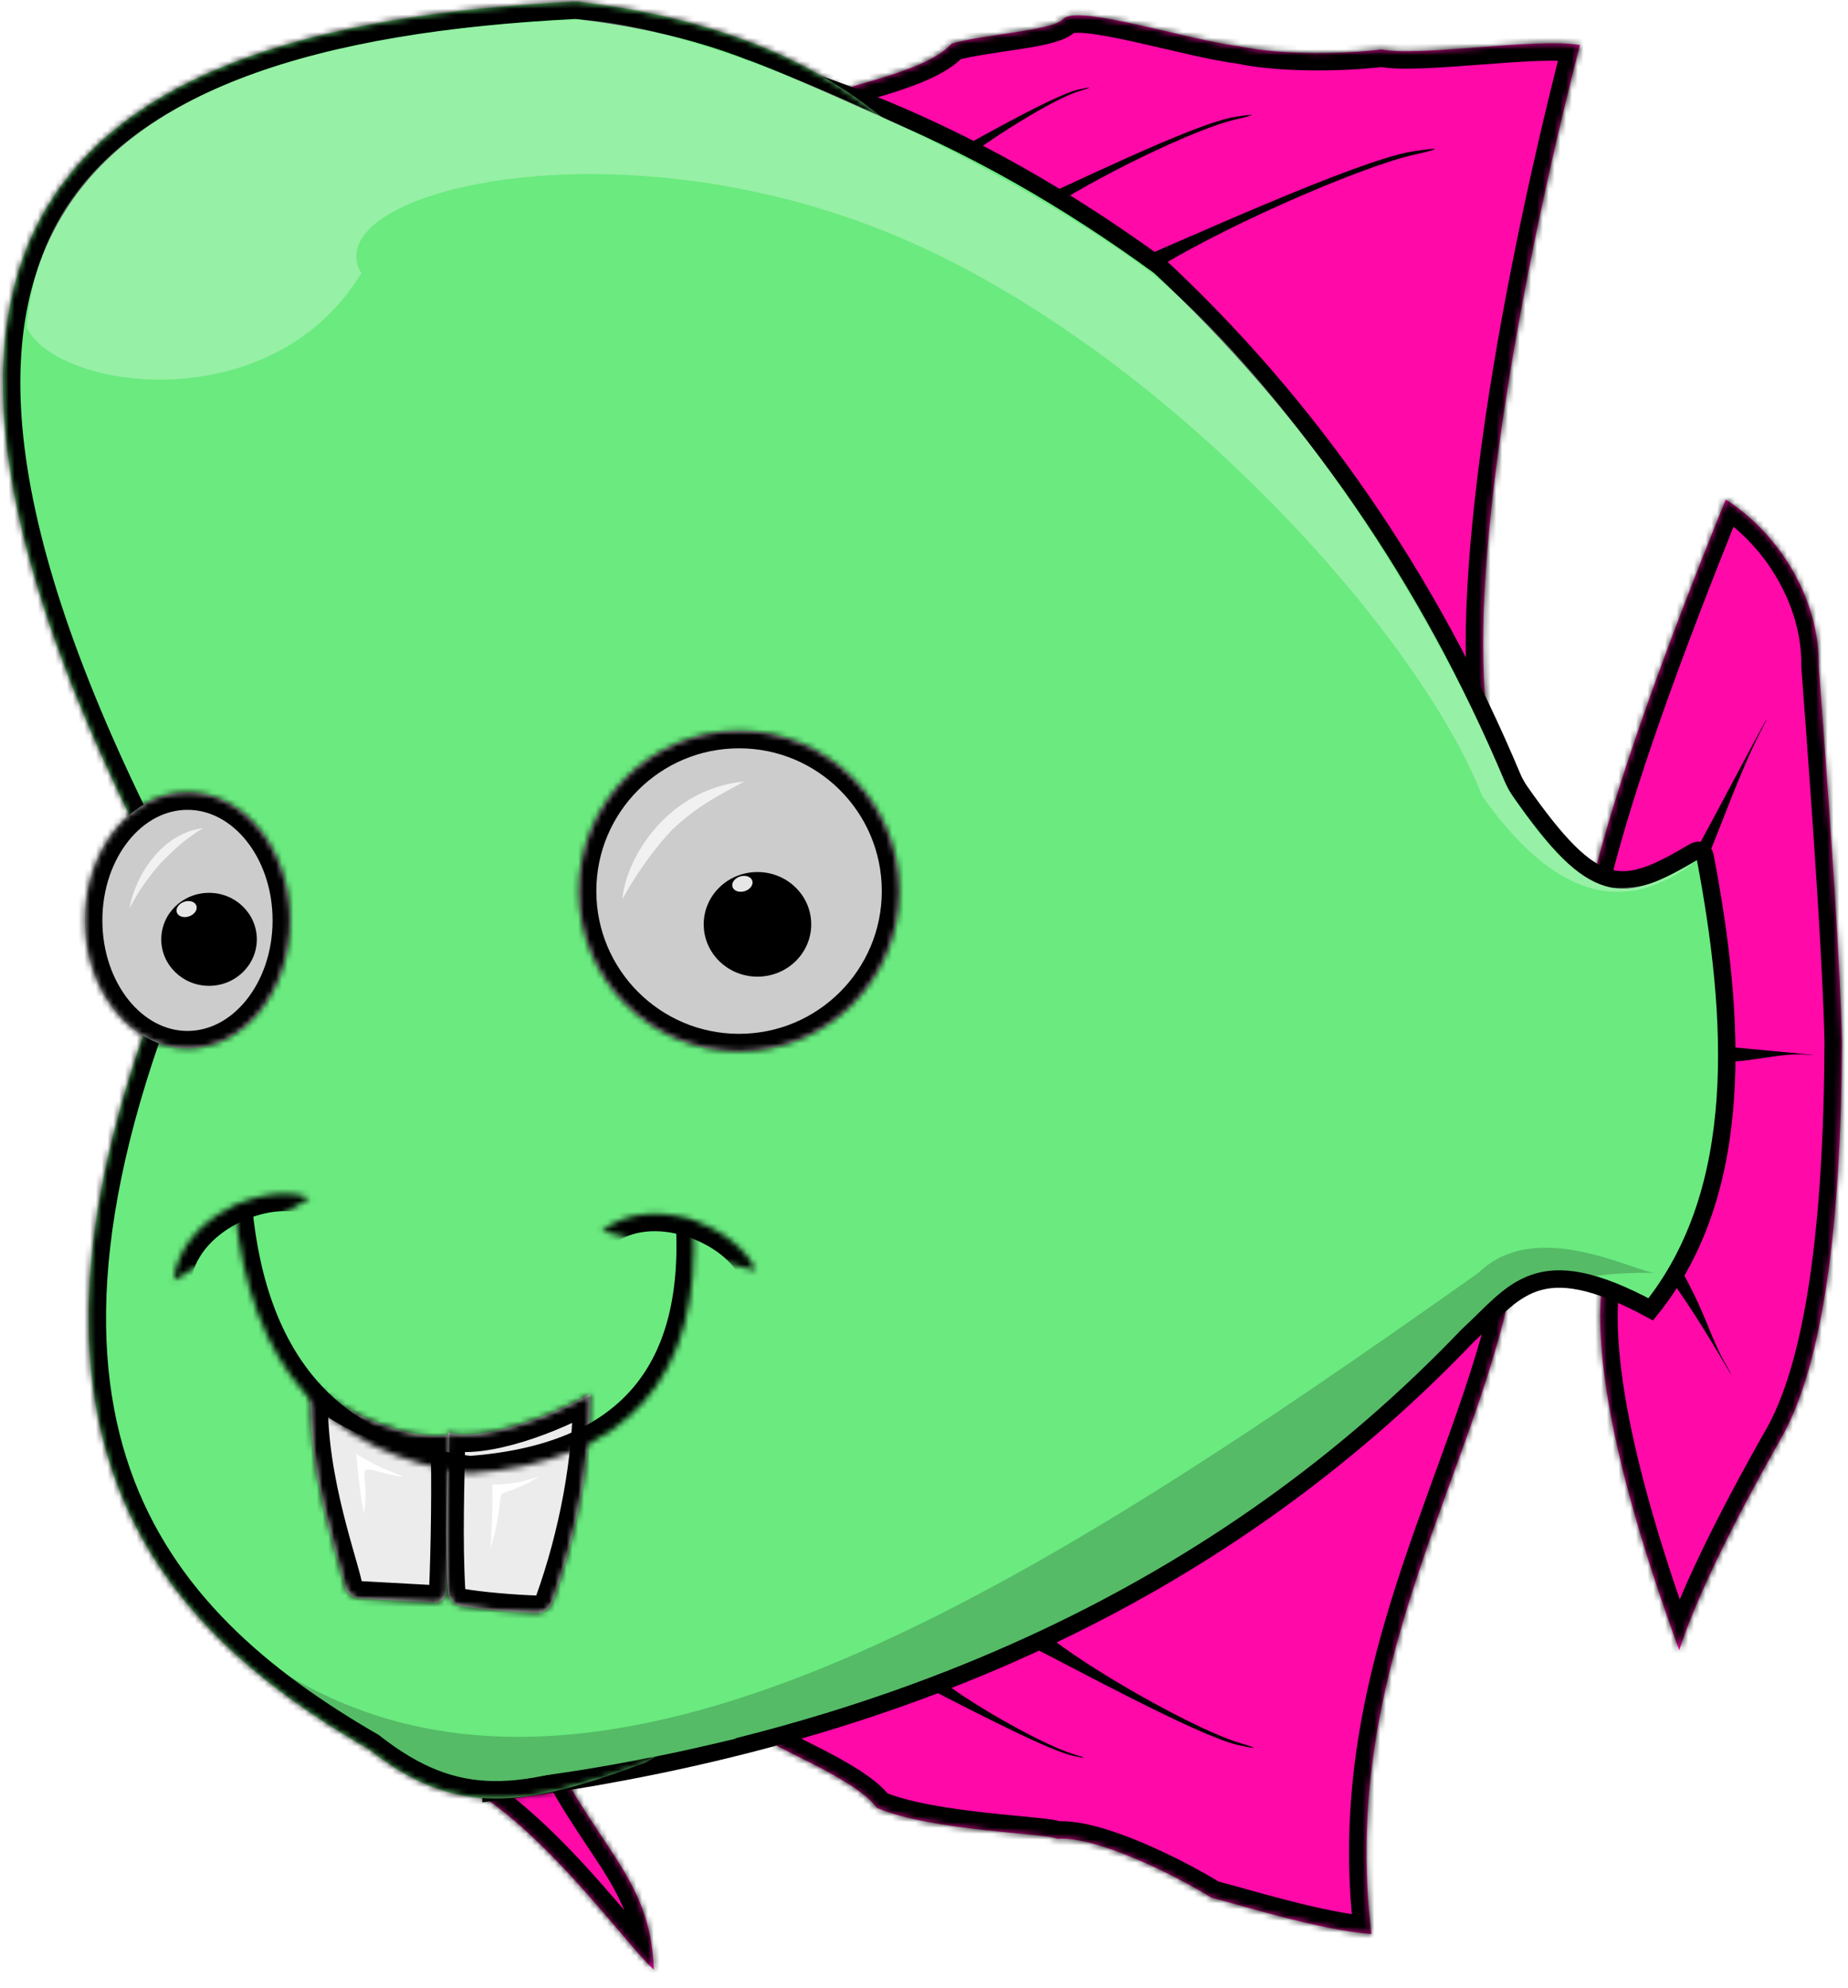 <?xml version="1.0" encoding="UTF-8" standalone="no"?><!-- Generator: Gravit.io --><svg xmlns="http://www.w3.org/2000/svg" xmlns:xlink="http://www.w3.org/1999/xlink" style="isolation:isolate" viewBox="0 0 318 342" width="318pt" height="342pt"><defs><clipPath id="_clipPath_NU18Md95aEu3NGcA5QUjKVwmplE1lLBq"><rect width="318" height="342"/></clipPath></defs><g clip-path="url(#_clipPath_NU18Md95aEu3NGcA5QUjKVwmplE1lLBq)"><mask id="_mask_lefOBA8FTkvRRYBfUVyoR46ZvuNQ277q"><path d=" M 204.301 56.278 C 193.412 38.197 163.984 29.353 143.96 16.278 C 142.56 15.127 159.229 12.765 163.746 7.5 C 169.875 5.79 180.993 5.327 183 3.25 C 185.461 0.719 204.277 6.851 213.156 7.944 C 220.88 9.609 232.371 9.22 237.75 8.5 C 244.053 9.832 264.471 6.446 271.875 7.75 C 260.125 53.375 252 103.75 256.444 126.611 C 242.179 120.361 222.929 82.02 204.301 56.278 Z " fill="white" stroke="none"/></mask><path d=" M 204.301 56.278 C 193.412 38.197 163.984 29.353 143.96 16.278 C 142.56 15.127 159.229 12.765 163.746 7.5 C 169.875 5.79 180.993 5.327 183 3.25 C 185.461 0.719 204.277 6.851 213.156 7.944 C 220.88 9.609 232.371 9.22 237.75 8.5 C 244.053 9.832 264.471 6.446 271.875 7.75 C 260.125 53.375 252 103.75 256.444 126.611 C 242.179 120.361 222.929 82.02 204.301 56.278 Z " fill="rgb(255,9,169)"/><path d=" M 204.301 56.278 C 193.412 38.197 163.984 29.353 143.96 16.278 C 142.56 15.127 159.229 12.765 163.746 7.5 C 169.875 5.79 180.993 5.327 183 3.25 C 185.461 0.719 204.277 6.851 213.156 7.944 C 220.88 9.609 232.371 9.22 237.75 8.5 C 244.053 9.832 264.471 6.446 271.875 7.75 C 260.125 53.375 252 103.75 256.444 126.611 C 242.179 120.361 222.929 82.02 204.301 56.278 Z " fill="rgb(255,9,169)" mask="url(#_mask_lefOBA8FTkvRRYBfUVyoR46ZvuNQ277q)" vector-effect="non-scaling-stroke" stroke-width="6" stroke="rgb(0,0,0)" stroke-linejoin="miter" stroke-linecap="square" stroke-miterlimit="3"/><mask id="_mask_3nbxy6mJ882xGRmsX7Josf8pdG6KRHfk"><path d=" M 191.648 268.051 C 175.375 281.639 142.011 280.875 118.544 286.749 C 120.721 291.413 134.568 297.816 133.402 300.212 C 137.29 302.364 148.071 306.976 150.857 311.034 C 160.303 315.101 180.796 315.439 181.875 316.375 C 188.592 315.824 202.234 322.622 208.489 326.516 C 213.691 327.816 227.156 332.105 236 332.75 C 230.25 286 255 252.25 260.789 217.521 C 245.051 218.802 217.824 249.722 191.648 268.051 Z " fill="white" stroke="none"/></mask><path d=" M 191.648 268.051 C 175.375 281.639 142.011 280.875 118.544 286.749 C 120.721 291.413 134.568 297.816 133.402 300.212 C 137.29 302.364 148.071 306.976 150.857 311.034 C 160.303 315.101 180.796 315.439 181.875 316.375 C 188.592 315.824 202.234 322.622 208.489 326.516 C 213.691 327.816 227.156 332.105 236 332.75 C 230.25 286 255 252.25 260.789 217.521 C 245.051 218.802 217.824 249.722 191.648 268.051 Z " fill="rgb(255,9,169)"/><path d=" M 191.648 268.051 C 175.375 281.639 142.011 280.875 118.544 286.749 C 120.721 291.413 134.568 297.816 133.402 300.212 C 137.29 302.364 148.071 306.976 150.857 311.034 C 160.303 315.101 180.796 315.439 181.875 316.375 C 188.592 315.824 202.234 322.622 208.489 326.516 C 213.691 327.816 227.156 332.105 236 332.75 C 230.25 286 255 252.25 260.789 217.521 C 245.051 218.802 217.824 249.722 191.648 268.051 Z " fill="rgb(255,9,169)" mask="url(#_mask_3nbxy6mJ882xGRmsX7Josf8pdG6KRHfk)" vector-effect="non-scaling-stroke" stroke-width="6" stroke="rgb(0,0,0)" stroke-linejoin="miter" stroke-linecap="square" stroke-miterlimit="3"/><mask id="_mask_tsB64GQ7O4UUs8zekLP42NeSSBvv3oSw"><path d=" M 93.489 298.437 C 90.162 302.366 74.028 303.745 71.364 303.687 C 88.435 306.97 106.535 333.468 112.5 338.875 C 111.964 322.563 102.217 317.843 93.489 298.437 Z " fill="white" stroke="none"/></mask><path d=" M 93.489 298.437 C 90.162 302.366 74.028 303.745 71.364 303.687 C 88.435 306.97 106.535 333.468 112.5 338.875 C 111.964 322.563 102.217 317.843 93.489 298.437 Z " fill="rgb(255,9,169)"/><path d=" M 93.489 298.437 C 90.162 302.366 74.028 303.745 71.364 303.687 C 88.435 306.97 106.535 333.468 112.5 338.875 C 111.964 322.563 102.217 317.843 93.489 298.437 Z " fill="rgb(255,9,169)" mask="url(#_mask_tsB64GQ7O4UUs8zekLP42NeSSBvv3oSw)" vector-effect="non-scaling-stroke" stroke-width="6" stroke="rgb(0,0,0)" stroke-linejoin="miter" stroke-linecap="square" stroke-miterlimit="3"/><mask id="_mask_7ca1oMJUkHKdeiDaScChX47VxzfrMTm6"><path d=" M 274.294 150.611 C 278.37 134.447 286.006 112.971 296.961 85.944 C 306.667 92.167 313.167 103.667 312.961 114.611 C 315.274 145.166 316.678 166.792 316.961 179.278 C 316.816 211.784 313.543 234.288 306.961 246.611 C 297.478 263.268 291.558 275.793 288.961 283.944 C 278.604 255.554 274.21 234.715 275.628 221.278 L 274.294 150.611 Z " fill="white" stroke="none"/></mask><path d=" M 274.294 150.611 C 278.37 134.447 286.006 112.971 296.961 85.944 C 306.667 92.167 313.167 103.667 312.961 114.611 C 315.274 145.166 316.678 166.792 316.961 179.278 C 316.816 211.784 313.543 234.288 306.961 246.611 C 297.478 263.268 291.558 275.793 288.961 283.944 C 278.604 255.554 274.21 234.715 275.628 221.278 L 274.294 150.611 Z " fill="rgb(255,9,169)"/><path d=" M 274.294 150.611 C 278.37 134.447 286.006 112.971 296.961 85.944 C 306.667 92.167 313.167 103.667 312.961 114.611 C 315.274 145.166 316.678 166.792 316.961 179.278 C 316.816 211.784 313.543 234.288 306.961 246.611 C 297.478 263.268 291.558 275.793 288.961 283.944 C 278.604 255.554 274.21 234.715 275.628 221.278 L 274.294 150.611 Z " fill="rgb(255,9,169)" mask="url(#_mask_7ca1oMJUkHKdeiDaScChX47VxzfrMTm6)" vector-effect="non-scaling-stroke" stroke-width="6" stroke="rgb(0,0,0)" stroke-linejoin="miter" stroke-linecap="square" stroke-miterlimit="3"/><path d=" M 298.072 182.625 C 301.186 182.643 306.784 181.122 310.814 181.445 C 312.642 181.591 312.645 181.56 310.82 181.375 C 307.847 181.073 303.034 180.67 297.954 180.171 L 298.072 182.625 Z " fill="rgb(0,0,0)"/><path d=" M 175.945 35.33 C 182.453 32.668 205.38 21.217 212.519 20.109 C 216.311 19.52 216.349 19.721 212.604 20.558 C 205.885 22.058 188.288 30.548 179.173 36.736 L 175.945 35.33 Z " fill="rgb(0,0,0)"/><path d=" M 193.07 45.736 C 201.767 42.179 233.536 27.537 243.077 26.055 C 248.144 25.269 248.195 25.538 243.19 26.655 C 234.212 28.66 208.294 39.811 196.113 48.08 L 193.07 45.736 Z " fill="rgb(0,0,0)"/><path d=" M 161.183 27.674 C 165.394 25.577 180.833 16.51 185.542 15.416 C 188.04 14.836 188.076 14.968 185.621 15.711 C 181.211 17.045 170.288 23.909 164.508 28.486 L 161.183 27.674 Z " fill="rgb(0,0,0)"/><path d=" M 159.012 290.12 C 163.292 292.218 179.731 300.967 184.55 302.068 C 187.071 302.644 187.106 302.513 184.627 301.775 C 180.114 300.432 168.07 293.845 162.196 289.268 L 159.012 290.12 Z " fill="rgb(0,0,0)"/><path d=" M 177.075 283.12 C 183.238 286.14 206.019 298.629 212.959 300.215 C 216.589 301.044 216.639 300.855 213.07 299.793 C 206.571 297.858 189.228 288.373 180.769 281.782 L 177.075 283.12 Z " fill="rgb(0,0,0)"/><path d=" M 293.822 147.583 C 296.056 142.357 299.544 132.447 302.939 125.895 C 304.479 122.924 304.428 122.897 302.826 125.835 C 300.214 130.625 296.13 138.436 291.696 146.631 L 293.822 147.583 Z " fill="rgb(0,0,0)"/><path d=" M 287.322 219.833 C 290.559 224.505 292.905 228.065 296.647 234.426 C 298.344 237.31 298.393 237.282 296.758 234.362 C 294.092 229.602 293.652 226.197 289.072 218.083 L 287.322 219.833 Z " fill="rgb(0,0,0)"/><path d=" M 87.209 3.784 C 132.613 6.817 168.291 23.019 199.559 45.825 C 225.62 70.11 246.033 99.85 260.236 133.736 C 260.528 134.432 261.116 135.5 261.549 136.118 C 274.504 154.611 279.015 153.944 291.543 146.521 C 292.391 146.019 293.228 146.397 293.412 147.364 C 298.651 174.944 300.57 204.768 284.057 225.278 C 264.499 214.719 260.782 222.223 252.547 229.812 C 210.922 273.324 154.934 299.549 84.517 308.389 L 87.209 3.784 Z " fill="rgb(106,234,127)" vector-effect="non-scaling-stroke" stroke-width="3" stroke="rgb(0,0,0)" stroke-linejoin="miter" stroke-linecap="square" stroke-miterlimit="3"/><mask id="_mask_wkJtceSe4lfLHTetittCHjiKztgwiBa7"><path d=" M 32.072 159.167 C -33.072 40.213 9.114 4.75 99.114 0.25 C 138.114 4.75 208.801 27.006 166.072 162.167 C 164.031 257.81 132.114 291.25 111.114 303.25 C 89.937 311.118 78.332 312.638 63.489 301 C 25.239 278.875 -4.937 244.434 32.072 159.167 Z " fill="white" stroke="none"/></mask><path d=" M 32.072 159.167 C -33.072 40.213 9.114 4.75 99.114 0.25 C 138.114 4.75 208.801 27.006 166.072 162.167 C 164.031 257.81 132.114 291.25 111.114 303.25 C 89.937 311.118 78.332 312.638 63.489 301 C 25.239 278.875 -4.937 244.434 32.072 159.167 Z " fill="rgb(106,234,127)"/><path d=" M 32.072 159.167 C -33.072 40.213 9.114 4.75 99.114 0.25 C 138.114 4.75 208.801 27.006 166.072 162.167 C 164.031 257.81 132.114 291.25 111.114 303.25 C 89.937 311.118 78.332 312.638 63.489 301 C 25.239 278.875 -4.937 244.434 32.072 159.167 Z " fill="rgb(106,234,127)" mask="url(#_mask_wkJtceSe4lfLHTetittCHjiKztgwiBa7)" vector-effect="non-scaling-stroke" stroke-width="6" stroke="rgb(0,0,0)" stroke-linejoin="miter" stroke-linecap="square" stroke-miterlimit="3"/><path d=" M 160.02 23.938 C 151.742 20.14 134.96 12.515 128.885 10.396 L 162.989 162.438 C 157.508 205.32 134.602 252.271 93.614 305.479 C 103.595 304.127 114.563 302.033 126.489 299.167 C 154.075 263.255 169.543 217.85 172.864 162.922 C 190.587 102.871 186.315 56.553 160.02 23.938 Z " fill="rgb(106,234,127)"/><path d=" M 230.961 248.611 C 250.656 235.75 251.906 218.5 284.906 219 C 281.664 219.058 264.325 209.249 254.406 219 C 176.832 273.872 98.989 324.437 43.864 284.5 C 52.983 291.917 69.239 310 93.989 307.5 C 120.6 303.592 193.628 282.611 230.961 248.611 Z " fill="rgb(0,0,0)" fill-opacity="0.2"/><path d=" M 62.176 47 C 54.17 33.371 103.705 20.468 151.989 39.687 C 198.692 58.277 243.873 108.291 255.072 137 C 270.322 158.5 282.739 155.125 291.864 148.125 C 285.864 151.563 283.739 152.875 277.364 152.75 C 271.579 151.407 266.322 146.185 259.551 135.875 C 243.786 98 217.84 62.984 198.434 47.187 C 174.88 29.258 123.551 4.156 99.059 3.359 C 46.184 5.75 7.426 20.187 4.614 56.375 C 9.614 67.042 46.664 72.56 62.176 47 Z " fill="rgb(255,255,255)" fill-opacity="0.3"/><defs><filter id="Yv3smvdyepyOFnDfKfXzdxQ8SlK5cjBj" x="-200%" y="-200%" width="400%" height="400%" filterUnits="objectBoundingBox" color-interpolation-filters="sRGB"><feOffset xmlns="http://www.w3.org/2000/svg" in="SourceGraphic" dx="-4" dy="-5"/><feGaussianBlur xmlns="http://www.w3.org/2000/svg" stdDeviation="0" result="pf_100_offsetBlur"/><feComposite xmlns="http://www.w3.org/2000/svg" in="SourceGraphic" in2="pf_100_offsetBlur" result="pf_100_inverse" operator="out"/><feFlood xmlns="http://www.w3.org/2000/svg" flood-color="#000000" flood-opacity="0.2" result="pf_100_color"/><feComposite xmlns="http://www.w3.org/2000/svg" in="pf_100_color" in2="pf_100_inverse" operator="in" result="pf_100_shadow"/><feComposite xmlns="http://www.w3.org/2000/svg" in="pf_100_shadow" in2="SourceGraphic" operator="over"/></filter></defs><g filter="url(#Yv3smvdyepyOFnDfKfXzdxQ8SlK5cjBj)"><mask id="_mask_xPteSlbYTfkiibepWAsI8VHJp9plUUEd"><path d=" M 57.572 242.917 C 56.481 257.162 62.129 272.407 63.382 277.966 C 63.625 279.042 64.717 279.966 65.819 280.026 L 78.742 280.734 C 79.844 280.795 80.778 279.948 80.826 278.846 C 81.145 271.504 81.332 260.076 81.072 251.917 C 74.432 252.839 63.889 248.671 57.572 242.917 Z " fill="white" stroke="none"/></mask><path d=" M 57.572 242.917 C 56.481 257.162 62.129 272.407 63.382 277.966 C 63.625 279.042 64.717 279.966 65.819 280.026 L 78.742 280.734 C 79.844 280.795 80.778 279.948 80.826 278.846 C 81.145 271.504 81.332 260.076 81.072 251.917 C 74.432 252.839 63.889 248.671 57.572 242.917 Z " fill="rgb(236,236,236)"/><path d=" M 57.572 242.917 C 56.481 257.162 62.129 272.407 63.382 277.966 C 63.625 279.042 64.717 279.966 65.819 280.026 L 78.742 280.734 C 79.844 280.795 80.778 279.948 80.826 278.846 C 81.145 271.504 81.332 260.076 81.072 251.917 C 74.432 252.839 63.889 248.671 57.572 242.917 Z " fill="rgb(236,236,236)" mask="url(#_mask_xPteSlbYTfkiibepWAsI8VHJp9plUUEd)" vector-effect="non-scaling-stroke" stroke-width="6" stroke="rgb(0,0,0)" stroke-linejoin="miter" stroke-linecap="square" stroke-miterlimit="3"/></g><defs><filter id="yVQwLzhYPHhk8v9rxy6QVLx1eCiJ4pDo" x="-200%" y="-200%" width="400%" height="400%" filterUnits="objectBoundingBox" color-interpolation-filters="sRGB"><feOffset xmlns="http://www.w3.org/2000/svg" in="SourceGraphic" dx="-4" dy="-5"/><feGaussianBlur xmlns="http://www.w3.org/2000/svg" stdDeviation="0" result="pf_100_offsetBlur"/><feComposite xmlns="http://www.w3.org/2000/svg" in="SourceGraphic" in2="pf_100_offsetBlur" result="pf_100_inverse" operator="out"/><feFlood xmlns="http://www.w3.org/2000/svg" flood-color="#000000" flood-opacity="0.2" result="pf_100_color"/><feComposite xmlns="http://www.w3.org/2000/svg" in="pf_100_color" in2="pf_100_inverse" operator="in" result="pf_100_shadow"/><feComposite xmlns="http://www.w3.org/2000/svg" in="pf_100_shadow" in2="SourceGraphic" operator="over"/></filter></defs><g filter="url(#yVQwLzhYPHhk8v9rxy6QVLx1eCiJ4pDo)"><mask id="_mask_rBDAWniQ0MBm9Y97NyeRvAw23WpG1ahh"><path d=" M 81.083 251.469 C 80.928 260.17 80.552 270.055 81.087 278.941 C 81.154 280.043 82.089 281.098 83.175 281.296 C 86.507 281.903 92.674 282.413 96.365 282.51 C 97.468 282.539 98.668 281.72 99.043 280.681 C 103.157 269.294 105.681 256.019 105.572 244.792 C 99.347 248.538 86.94 253.173 81.083 251.469 Z " fill="white" stroke="none"/></mask><path d=" M 81.083 251.469 C 80.928 260.17 80.552 270.055 81.087 278.941 C 81.154 280.043 82.089 281.098 83.175 281.296 C 86.507 281.903 92.674 282.413 96.365 282.51 C 97.468 282.539 98.668 281.72 99.043 280.681 C 103.157 269.294 105.681 256.019 105.572 244.792 C 99.347 248.538 86.94 253.173 81.083 251.469 Z " fill="rgb(236,236,236)"/><path d=" M 81.083 251.469 C 80.928 260.17 80.552 270.055 81.087 278.941 C 81.154 280.043 82.089 281.098 83.175 281.296 C 86.507 281.903 92.674 282.413 96.365 282.51 C 97.468 282.539 98.668 281.72 99.043 280.681 C 103.157 269.294 105.681 256.019 105.572 244.792 C 99.347 248.538 86.94 253.173 81.083 251.469 Z " fill="rgb(236,236,236)" mask="url(#_mask_rBDAWniQ0MBm9Y97NyeRvAw23WpG1ahh)" vector-effect="non-scaling-stroke" stroke-width="6" stroke="rgb(0,0,0)" stroke-linejoin="miter" stroke-linecap="square" stroke-miterlimit="3"/></g><mask id="_mask_U93V7IqJpyq4QVOM0VAaqvAlEMvatHwt"><path d=" M 53.287 206.134 C 45.908 203.156 31.093 209.201 29.876 220.318" fill="white" stroke="none"/></mask><path d=" M 53.287 206.134 C 45.908 203.156 31.093 209.201 29.876 220.318" fill="none"/><path d=" M 53.287 206.134 C 45.908 203.156 31.093 209.201 29.876 220.318" fill="none" mask="url(#_mask_U93V7IqJpyq4QVOM0VAaqvAlEMvatHwt)" vector-effect="non-scaling-stroke" stroke-width="6" stroke="rgb(0,0,0)" stroke-linejoin="miter" stroke-linecap="square" stroke-miterlimit="3"/><mask id="_mask_xE16P180oX1LEoJ1Bf1yMUJxPtxflp6C"><path d=" M 130.049 218.604 C 127.015 211.248 112.333 204.89 103.537 211.797" fill="white" stroke="none"/></mask><path d=" M 130.049 218.604 C 127.015 211.248 112.333 204.89 103.537 211.797" fill="none"/><path d=" M 130.049 218.604 C 127.015 211.248 112.333 204.89 103.537 211.797" fill="none" mask="url(#_mask_xE16P180oX1LEoJ1Bf1yMUJxPtxflp6C)" vector-effect="non-scaling-stroke" stroke-width="6" stroke="rgb(0,0,0)" stroke-linejoin="miter" stroke-linecap="square" stroke-miterlimit="3"/><mask id="_mask_Y1jXWc1HazgYxdOwZCpwoRz3Ncm4eDWO"><path d=" M 40.406 207.833 C 43.014 235.151 56.504 250.384 80.845 253.5 C 107.977 251.504 120.801 237.083 119.285 210.204" fill="white" stroke="none"/></mask><path d=" M 40.406 207.833 C 43.014 235.151 56.504 250.384 80.845 253.5 C 107.977 251.504 120.801 237.083 119.285 210.204" fill="none"/><path d=" M 40.406 207.833 C 43.014 235.151 56.504 250.384 80.845 253.5 C 107.977 251.504 120.801 237.083 119.285 210.204" fill="none" mask="url(#_mask_Y1jXWc1HazgYxdOwZCpwoRz3Ncm4eDWO)" vector-effect="non-scaling-stroke" stroke-width="6" stroke="rgb(0,0,0)" stroke-linejoin="miter" stroke-linecap="square" stroke-miterlimit="3"/><path d=" M 69.551 254.083 C 66.655 253.074 63.926 251.777 61.333 250.161 C 61.605 253.784 61.959 256.882 62.614 260.458 C 63.354 256.206 62.333 253.974 62.88 252.911 C 63.971 252.54 66.6 253.864 69.551 254.083 Z " fill="rgb(255,255,255)"/><path d=" M 92.708 254.094 C 89.824 254.908 88.649 255.35 84.727 255.43 C 84.863 259.716 84.565 263.311 84.411 266.328 C 86.098 261.125 85.833 258.004 86.38 256.941 C 87.471 256.57 89.93 255.852 92.708 254.094 Z " fill="rgb(255,255,255)"/><defs><filter id="nzqBJZvJ0ZcJmLUY34f809yPmMUAJdlb" x="-200%" y="-200%" width="400%" height="400%" filterUnits="objectBoundingBox" color-interpolation-filters="sRGB"><feGaussianBlur xmlns="http://www.w3.org/2000/svg" in="SourceGraphic" stdDeviation="0"/><feOffset xmlns="http://www.w3.org/2000/svg" dx="1" dy="1" result="pf_100_offsetBlur"/><feFlood xmlns="http://www.w3.org/2000/svg" flood-color="#000000" flood-opacity="0.3"/><feComposite xmlns="http://www.w3.org/2000/svg" in2="pf_100_offsetBlur" operator="in" result="pf_100_dropShadow"/><feBlend xmlns="http://www.w3.org/2000/svg" in="SourceGraphic" in2="pf_100_dropShadow" mode="normal" result="_out_R6yZTttAhAbnZE6XGJHdYGXxECsfBghZ"/><feOffset xmlns="http://www.w3.org/2000/svg" in="_out_R6yZTttAhAbnZE6XGJHdYGXxECsfBghZ" dx="-5" dy="-6"/><feGaussianBlur xmlns="http://www.w3.org/2000/svg" stdDeviation="0" result="pf_101_offsetBlur"/><feComposite xmlns="http://www.w3.org/2000/svg" in="_out_R6yZTttAhAbnZE6XGJHdYGXxECsfBghZ" in2="pf_101_offsetBlur" result="pf_101_inverse" operator="out"/><feFlood xmlns="http://www.w3.org/2000/svg" flood-color="#000000" flood-opacity="0.2" result="pf_101_color"/><feComposite xmlns="http://www.w3.org/2000/svg" in="pf_101_color" in2="pf_101_inverse" operator="in" result="pf_101_shadow"/><feComposite xmlns="http://www.w3.org/2000/svg" in="pf_101_shadow" in2="_out_R6yZTttAhAbnZE6XGJHdYGXxECsfBghZ" operator="over" result="_out_l5c4rCW3Pmojqro3aOhHnoliLCsXsRK9"/><feMerge><feMergeNode in="_out_l5c4rCW3Pmojqro3aOhHnoliLCsXsRK9"/></feMerge></filter></defs><g filter="url(#nzqBJZvJ0ZcJmLUY34f809yPmMUAJdlb)"><mask id="_mask_We0kXu6m1MsJD2TvTEQfoZIfNLnoLgXi"><circle vector-effect="non-scaling-stroke" cx="131.176" cy="158.312" r="27.562" fill="white" stroke="none"/></mask><circle vector-effect="non-scaling-stroke" cx="131.176" cy="158.312" r="27.562" fill="rgb(204,204,204)"/><circle vector-effect="non-scaling-stroke" cx="131.176" cy="158.312" r="27.562" fill="rgb(204,204,204)" mask="url(#_mask_We0kXu6m1MsJD2TvTEQfoZIfNLnoLgXi)" stroke-width="6" stroke="rgb(0,0,0)" stroke-linejoin="miter" stroke-linecap="square" stroke-miterlimit="3"/></g><path d=" M 128.072 134.458 C 115.401 135.682 107.921 146.827 107.072 154.708 C 109.935 149.614 112.885 145.708 115.697 142.708 C 120.197 138.583 123.084 137.18 128.072 134.458 Z " fill="rgb(255,255,255)" fill-opacity="0.73"/><ellipse vector-effect="non-scaling-stroke" cx="130.343" cy="159.036" rx="9.25" ry="9" fill="rgb(0,0,0)"/><path d=" M 126.047 152.584 C 125.834 151.884 126.424 151.084 127.364 150.797 C 128.305 150.51 129.241 150.845 129.455 151.545 C 129.668 152.244 129.078 153.045 128.137 153.332 C 127.197 153.618 126.26 153.283 126.047 152.584 Z " fill="rgb(255,255,255)" fill-opacity="0.9"/><defs><filter id="qtlZ7QSrRQIyJmi36Jbo7F4G9ohkIVTA" x="-200%" y="-200%" width="400%" height="400%" filterUnits="objectBoundingBox" color-interpolation-filters="sRGB"><feGaussianBlur xmlns="http://www.w3.org/2000/svg" in="SourceGraphic" stdDeviation="0"/><feOffset xmlns="http://www.w3.org/2000/svg" dx="1" dy="1" result="pf_100_offsetBlur"/><feFlood xmlns="http://www.w3.org/2000/svg" flood-color="#000000" flood-opacity="0.3"/><feComposite xmlns="http://www.w3.org/2000/svg" in2="pf_100_offsetBlur" operator="in" result="pf_100_dropShadow"/><feBlend xmlns="http://www.w3.org/2000/svg" in="SourceGraphic" in2="pf_100_dropShadow" mode="normal" result="_out_XDh7ETHZyD3B2aJGROI5odrYF3yW1FeO"/><feOffset xmlns="http://www.w3.org/2000/svg" in="_out_XDh7ETHZyD3B2aJGROI5odrYF3yW1FeO" dx="-5" dy="-4"/><feGaussianBlur xmlns="http://www.w3.org/2000/svg" stdDeviation="0" result="pf_101_offsetBlur"/><feComposite xmlns="http://www.w3.org/2000/svg" in="_out_XDh7ETHZyD3B2aJGROI5odrYF3yW1FeO" in2="pf_101_offsetBlur" result="pf_101_inverse" operator="out"/><feFlood xmlns="http://www.w3.org/2000/svg" flood-color="#000000" flood-opacity="0.2" result="pf_101_color"/><feComposite xmlns="http://www.w3.org/2000/svg" in="pf_101_color" in2="pf_101_inverse" operator="in" result="pf_101_shadow"/><feComposite xmlns="http://www.w3.org/2000/svg" in="pf_101_shadow" in2="_out_XDh7ETHZyD3B2aJGROI5odrYF3yW1FeO" operator="over" result="_out_diX2J9Cs04TKz2SfvfxBo4U4UApEDz5t"/><feMerge><feMergeNode in="_out_diX2J9Cs04TKz2SfvfxBo4U4UApEDz5t"/></feMerge></filter></defs><g filter="url(#qtlZ7QSrRQIyJmi36Jbo7F4G9ohkIVTA)"><mask id="_mask_cLyL4ZcUcOF2Qj6wlqDdIwRNPrdvHLT0"><ellipse vector-effect="non-scaling-stroke" cx="36.26" cy="161.354" rx="17.646" ry="22.021" fill="white" stroke="none"/></mask><ellipse vector-effect="non-scaling-stroke" cx="36.26" cy="161.354" rx="17.646" ry="22.021" fill="rgb(204,204,204)"/><ellipse vector-effect="non-scaling-stroke" cx="36.26" cy="161.354" rx="17.646" ry="22.021" fill="rgb(204,204,204)" mask="url(#_mask_cLyL4ZcUcOF2Qj6wlqDdIwRNPrdvHLT0)" stroke-width="6" stroke="rgb(0,0,0)" stroke-linejoin="miter" stroke-linecap="square" stroke-miterlimit="3"/></g><ellipse vector-effect="non-scaling-stroke" cx="35.972" cy="161.615" rx="8.222" ry="8" fill="rgb(0,0,0)"/><path d=" M 34.946 142.473 C 27.52 143.425 23.133 151.156 22.29 156.289 C 23.929 153.019 25.88 150.56 27.55 148.6 C 30.242 145.888 31.907 144.322 34.946 142.473 Z " fill="rgb(255,255,255)" fill-opacity="0.73"/><path d=" M 30.428 156.995 C 30.187 156.304 30.745 155.481 31.674 155.157 C 32.602 154.833 33.551 155.131 33.792 155.821 C 34.033 156.512 33.475 157.335 32.547 157.659 C 31.618 157.983 30.669 157.685 30.428 156.995 Z " fill="rgb(255,255,255)" fill-opacity="0.9"/></g></svg>